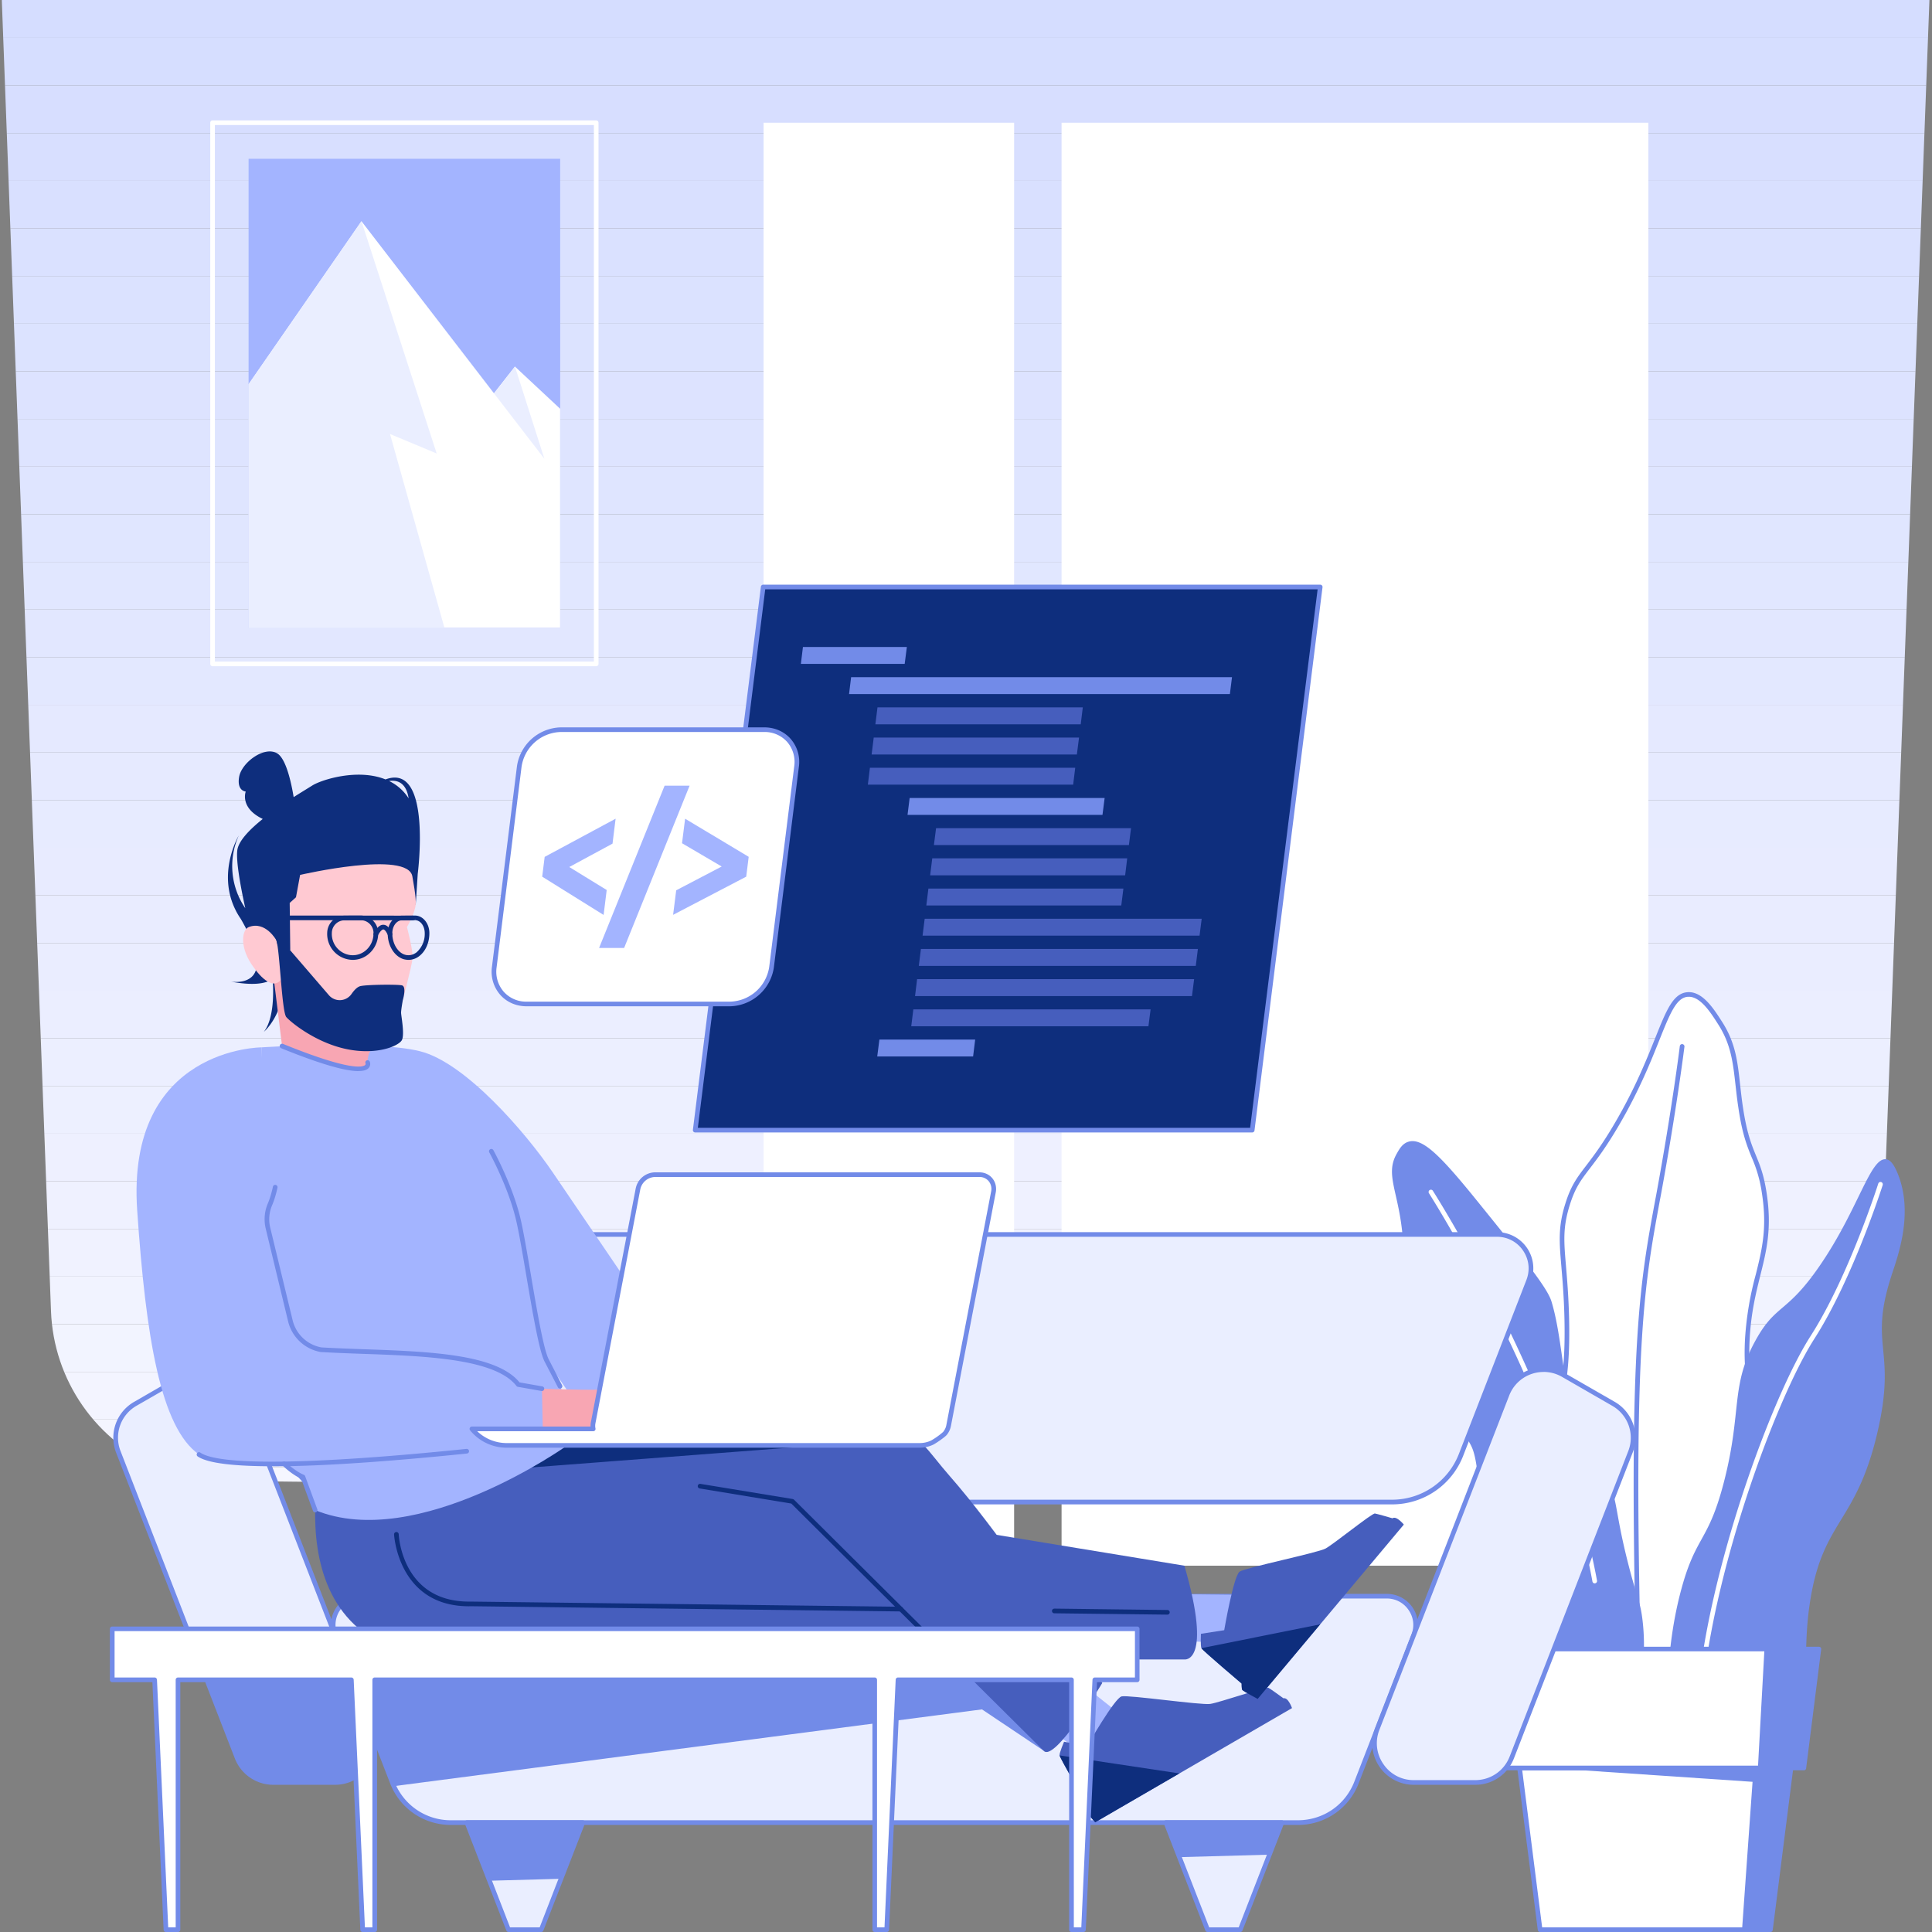 <svg xmlns="http://www.w3.org/2000/svg" width="500" height="500" version="1.0" viewBox="0 0 375 375"><rect x="0" y="0" width="375" height="375" fill="#808080" stroke="none"/><defs><clipPath id="a"><path d="M.31 0h374.25v7.38H.31Zm0 0"/></clipPath><clipPath id="b"><path d="m374.5 0-9.55 254.52a34.33 34.33 0 0 1-34.3 33.04c-308.8-.2-289.97 1.34-299.5-2.58A34.34 34.34 0 0 1 9.9 254.52L.35 0Zm0 0"/></clipPath><clipPath id="c"><path d="M.31 7.17h374.25v9.43H.31Zm0 0"/></clipPath><clipPath id="d"><path d="m374.5 0-9.55 254.52a34.33 34.33 0 0 1-34.3 33.04c-308.8-.2-289.97 1.34-299.5-2.58A34.34 34.34 0 0 1 9.9 254.52L.35 0Zm0 0"/></clipPath><clipPath id="e"><path d="M.31 16.4h374.25V26H.31Zm0 0"/></clipPath><clipPath id="f"><path d="m374.5 0-9.55 254.52a34.33 34.33 0 0 1-34.3 33.04c-308.8-.2-289.97 1.34-299.5-2.58A34.34 34.34 0 0 1 9.9 254.52L.35 0Zm0 0"/></clipPath><clipPath id="g"><path d="M.31 25.82h374.25v9.43H.31Zm0 0"/></clipPath><clipPath id="h"><path d="m374.5 0-9.55 254.52a34.33 34.33 0 0 1-34.3 33.04c-308.8-.2-289.97 1.34-299.5-2.58A34.34 34.34 0 0 1 9.9 254.52L.35 0Zm0 0"/></clipPath><clipPath id="i"><path d="M.31 35.04h374.25v9.43H.31Zm0 0"/></clipPath><clipPath id="j"><path d="m374.5 0-9.55 254.52a34.33 34.33 0 0 1-34.3 33.04c-308.8-.2-289.97 1.34-299.5-2.58A34.34 34.34 0 0 1 9.9 254.52L.35 0Zm0 0"/></clipPath><clipPath id="k"><path d="M.31 44.26h374.25v9.43H.31Zm0 0"/></clipPath><clipPath id="l"><path d="m374.5 0-9.55 254.52a34.33 34.33 0 0 1-34.3 33.04c-308.8-.2-289.97 1.34-299.5-2.58A34.34 34.34 0 0 1 9.9 254.52L.35 0Zm0 0"/></clipPath><clipPath id="m"><path d="M.31 53.48h374.25v9.43H.31Zm0 0"/></clipPath><clipPath id="n"><path d="m374.5 0-9.55 254.52a34.33 34.33 0 0 1-34.3 33.04c-308.8-.2-289.97 1.34-299.5-2.58A34.34 34.34 0 0 1 9.9 254.52L.35 0Zm0 0"/></clipPath><clipPath id="o"><path d="M.31 62.7h374.25v9.43H.31Zm0 0"/></clipPath><clipPath id="p"><path d="m374.5 0-9.55 254.52a34.33 34.33 0 0 1-34.3 33.04c-308.8-.2-289.97 1.34-299.5-2.58A34.34 34.34 0 0 1 9.9 254.52L.35 0Zm0 0"/></clipPath><clipPath id="q"><path d="M.31 72h374.25v9.35H.31Zm0 0"/></clipPath><clipPath id="r"><path d="m374.5 0-9.55 254.52a34.33 34.33 0 0 1-34.3 33.04c-308.8-.2-289.97 1.34-299.5-2.58A34.34 34.34 0 0 1 9.9 254.52L.35 0Zm0 0"/></clipPath><clipPath id="s"><path d="M.31 81.15h374.25v9.42H.31Zm0 0"/></clipPath><clipPath id="t"><path d="m374.5 0-9.55 254.52a34.33 34.33 0 0 1-34.3 33.04c-308.8-.2-289.97 1.34-299.5-2.58A34.34 34.34 0 0 1 9.9 254.52L.35 0Zm0 0"/></clipPath><clipPath id="u"><path d="M.31 90.37h374.25V100H.31Zm0 0"/></clipPath><clipPath id="v"><path d="m374.5 0-9.55 254.52a34.33 34.33 0 0 1-34.3 33.04c-308.8-.2-289.97 1.34-299.5-2.58A34.34 34.34 0 0 1 9.9 254.52L.35 0Zm0 0"/></clipPath><clipPath id="w"><path d="M.31 99.8h374.25v9.42H.31Zm0 0"/></clipPath><clipPath id="x"><path d="m374.5 0-9.55 254.52a34.33 34.33 0 0 1-34.3 33.04c-308.8-.2-289.97 1.34-299.5-2.58A34.34 34.34 0 0 1 9.9 254.52L.35 0Zm0 0"/></clipPath><clipPath id="y"><path d="M.31 109.02h374.25v9.42H.31Zm0 0"/></clipPath><clipPath id="z"><path d="m374.5 0-9.55 254.52a34.33 34.33 0 0 1-34.3 33.04c-308.8-.2-289.97 1.34-299.5-2.58A34.34 34.34 0 0 1 9.9 254.52L.35 0Zm0 0"/></clipPath><clipPath id="A"><path d="M.31 118.24h374.25v9.42H.31Zm0 0"/></clipPath><clipPath id="B"><path d="m374.5 0-9.55 254.52a34.33 34.33 0 0 1-34.3 33.04c-308.8-.2-289.97 1.34-299.5-2.58A34.34 34.34 0 0 1 9.9 254.52L.35 0Zm0 0"/></clipPath><clipPath id="C"><path d="M.31 127.46h374.25v9.43H.31Zm0 0"/></clipPath><clipPath id="D"><path d="m374.5 0-9.55 254.52a34.33 34.33 0 0 1-34.3 33.04c-308.8-.2-289.97 1.34-299.5-2.58A34.34 34.34 0 0 1 9.9 254.52L.35 0Zm0 0"/></clipPath><clipPath id="E"><path d="M.31 136.68h374.25v9.43H.31Zm0 0"/></clipPath><clipPath id="F"><path d="m374.5 0-9.55 254.52a34.33 34.33 0 0 1-34.3 33.04c-308.8-.2-289.97 1.34-299.5-2.58A34.34 34.34 0 0 1 9.9 254.52L.35 0Zm0 0"/></clipPath><clipPath id="G"><path d="M.31 146h374.25v9.33H.31Zm0 0"/></clipPath><clipPath id="H"><path d="m374.5 0-9.55 254.52a34.33 34.33 0 0 1-34.3 33.04c-308.8-.2-289.97 1.34-299.5-2.58A34.34 34.34 0 0 1 9.9 254.52L.35 0Zm0 0"/></clipPath><clipPath id="I"><path d="M.31 155.12h374.25v9.63H.31Zm0 0"/></clipPath><clipPath id="J"><path d="m374.5 0-9.55 254.52a34.33 34.33 0 0 1-34.3 33.04c-308.8-.2-289.97 1.34-299.5-2.58A34.34 34.34 0 0 1 9.9 254.52L.35 0Zm0 0"/></clipPath><clipPath id="K"><path d="M.31 164.55h374.25v9.43H.31Zm0 0"/></clipPath><clipPath id="L"><path d="m374.5 0-9.55 254.52a34.33 34.33 0 0 1-34.3 33.04c-308.8-.2-289.97 1.34-299.5-2.58A34.34 34.34 0 0 1 9.9 254.52L.35 0Zm0 0"/></clipPath><clipPath id="M"><path d="M.31 173.77h374.25v9.43H.31Zm0 0"/></clipPath><clipPath id="N"><path d="m374.5 0-9.55 254.52a34.33 34.33 0 0 1-34.3 33.04c-308.8-.2-289.97 1.34-299.5-2.58A34.34 34.34 0 0 1 9.9 254.52L.35 0Zm0 0"/></clipPath><clipPath id="O"><path d="M.31 183h374.25v9.42H.31Zm0 0"/></clipPath><clipPath id="P"><path d="m374.5 0-9.55 254.52a34.33 34.33 0 0 1-34.3 33.04c-308.8-.2-289.97 1.34-299.5-2.58A34.34 34.34 0 0 1 9.9 254.52L.35 0Zm0 0"/></clipPath><clipPath id="Q"><path d="M.31 192.21h374.25v9.43H.31Zm0 0"/></clipPath><clipPath id="R"><path d="m374.5 0-9.55 254.52a34.33 34.33 0 0 1-34.3 33.04c-308.8-.2-289.97 1.34-299.5-2.58A34.34 34.34 0 0 1 9.9 254.52L.35 0Zm0 0"/></clipPath><clipPath id="S"><path d="M.31 201.43h374.25v9.43H.31Zm0 0"/></clipPath><clipPath id="T"><path d="m374.5 0-9.55 254.52a34.33 34.33 0 0 1-34.3 33.04c-308.8-.2-289.97 1.34-299.5-2.58A34.34 34.34 0 0 1 9.9 254.52L.35 0Zm0 0"/></clipPath><clipPath id="U"><path d="M.31 210.66h374.25v9.42H.31Zm0 0"/></clipPath><clipPath id="V"><path d="m374.5 0-9.55 254.52a34.33 34.33 0 0 1-34.3 33.04c-308.8-.2-289.97 1.34-299.5-2.58A34.34 34.34 0 0 1 9.9 254.52L.35 0Zm0 0"/></clipPath><clipPath id="W"><path d="M.31 220h374.25v9.3H.31Zm0 0"/></clipPath><clipPath id="X"><path d="m374.5 0-9.55 254.52a34.33 34.33 0 0 1-34.3 33.04c-308.8-.2-289.97 1.34-299.5-2.58A34.34 34.34 0 0 1 9.9 254.52L.35 0Zm0 0"/></clipPath><clipPath id="Y"><path d="M.31 229.1h374.25v9.63H.31Zm0 0"/></clipPath><clipPath id="Z"><path d="m374.5 0-9.55 254.52a34.33 34.33 0 0 1-34.3 33.04c-308.8-.2-289.97 1.34-299.5-2.58A34.34 34.34 0 0 1 9.9 254.52L.35 0Zm0 0"/></clipPath><clipPath id="aa"><path d="M.31 238.52h374.25v9.43H.31Zm0 0"/></clipPath><clipPath id="ab"><path d="m374.5 0-9.55 254.52a34.33 34.33 0 0 1-34.3 33.04c-308.8-.2-289.97 1.34-299.5-2.58A34.34 34.34 0 0 1 9.9 254.52L.35 0Zm0 0"/></clipPath><clipPath id="ac"><path d="M.31 247.75h374.25v9.42H.31Zm0 0"/></clipPath><clipPath id="ad"><path d="m374.5 0-9.55 254.52a34.33 34.33 0 0 1-34.3 33.04c-308.8-.2-289.97 1.34-299.5-2.58A34.34 34.34 0 0 1 9.9 254.52L.35 0Zm0 0"/></clipPath><clipPath id="ae"><path d="M.31 257h374.25v9.4H.31Zm0 0"/></clipPath><clipPath id="af"><path d="m374.5 0-9.55 254.52a34.33 34.33 0 0 1-34.3 33.04c-308.8-.2-289.97 1.34-299.5-2.58A34.34 34.34 0 0 1 9.9 254.52L.35 0Zm0 0"/></clipPath><clipPath id="ag"><path d="M.31 266.19h374.25v9.42H.31Zm0 0"/></clipPath><clipPath id="ah"><path d="m374.5 0-9.55 254.52a34.33 34.33 0 0 1-34.3 33.04c-308.8-.2-289.97 1.34-299.5-2.58A34.34 34.34 0 0 1 9.9 254.52L.35 0Zm0 0"/></clipPath><clipPath id="ai"><path d="M.31 275.41h374.25v9.43H.31Zm0 0"/></clipPath><clipPath id="aj"><path d="m374.5 0-9.55 254.52a34.33 34.33 0 0 1-34.3 33.04c-308.8-.2-289.97 1.34-299.5-2.58A34.34 34.34 0 0 1 9.9 254.52L.35 0Zm0 0"/></clipPath><clipPath id="ak"><path d="M.31 284.63h374.25v3.07H.31Zm0 0"/></clipPath><clipPath id="al"><path d="m374.5 0-9.55 254.52a34.33 34.33 0 0 1-34.3 33.04c-308.8-.2-289.97 1.34-299.5-2.58A34.34 34.34 0 0 1 9.9 254.52L.35 0Zm0 0"/></clipPath></defs><g clip-path="url(#a)"><g clip-path="url(#b)"><path fill="#d5ddff" d="M374.5 7.34H.36V0H374.5v7.34"/></g></g><g clip-path="url(#c)"><g clip-path="url(#d)"><path fill="#d6deff" d="M374.5 16.59H.36V7.34H374.5v9.25"/></g></g><g clip-path="url(#e)"><g clip-path="url(#f)"><path fill="#d7deff" d="M374.5 25.84H.36v-9.25H374.5v9.25"/></g></g><g clip-path="url(#g)"><g clip-path="url(#h)"><path fill="#d8dfff" d="M374.5 35.09H.36v-9.25H374.5v9.25"/></g></g><g clip-path="url(#i)"><g clip-path="url(#j)"><path fill="#d9e0ff" d="M374.5 44.33H.36V35.1H374.5v9.24"/></g></g><g clip-path="url(#k)"><g clip-path="url(#l)"><path fill="#dae1ff" d="M374.5 53.58H.36v-9.25H374.5v9.25"/></g></g><g clip-path="url(#m)"><g clip-path="url(#n)"><path fill="#dbe2ff" d="M374.5 62.83H.36v-9.25H374.5v9.25"/></g></g><g clip-path="url(#o)"><g clip-path="url(#p)"><path fill="#dce3ff" d="M374.5 72.07H.36v-9.24H374.5v9.24"/></g></g><g clip-path="url(#q)"><g clip-path="url(#r)"><path fill="#dde3ff" d="M374.5 81.32H.36v-9.25H374.5v9.25"/></g></g><g clip-path="url(#s)"><g clip-path="url(#t)"><path fill="#dee4ff" d="M374.5 90.57H.36v-9.25H374.5v9.25"/></g></g><g clip-path="url(#u)"><g clip-path="url(#v)"><path fill="#dfe5ff" d="M374.5 99.82H.36v-9.25H374.5v9.25"/></g></g><g clip-path="url(#w)"><g clip-path="url(#x)"><path fill="#e0e6ff" d="M374.5 109.07H.36v-9.25H374.5v9.25"/></g></g><g clip-path="url(#y)"><g clip-path="url(#z)"><path fill="#e1e7ff" d="M374.5 118.31H.36v-9.24H374.5v9.24"/></g></g><g clip-path="url(#A)"><g clip-path="url(#B)"><path fill="#e2e7ff" d="M374.5 127.56H.36v-9.25H374.5v9.25"/></g></g><g clip-path="url(#C)"><g clip-path="url(#D)"><path fill="#e3e8ff" d="M374.5 136.8H.36v-9.24H374.5v9.25"/></g></g><g clip-path="url(#E)"><g clip-path="url(#F)"><path fill="#e5e9ff" d="M374.5 146.06H.36v-9.25H374.5v9.25"/></g></g><g clip-path="url(#G)"><g clip-path="url(#H)"><path fill="#e6eaff" d="M374.5 155.3H.36v-9.24H374.5v9.24"/></g></g><g clip-path="url(#I)"><g clip-path="url(#J)"><path fill="#e7ebff" d="M374.5 164.55H.36v-9.25H374.5v9.25"/></g></g><g clip-path="url(#K)"><g clip-path="url(#L)"><path fill="#e8ebff" d="M374.5 173.8H.36v-9.25H374.5v9.25"/></g></g><g clip-path="url(#M)"><g clip-path="url(#N)"><path fill="#e9ecff" d="M374.5 183.05H.36v-9.25H374.5v9.25"/></g></g><g clip-path="url(#O)"><g clip-path="url(#P)"><path fill="#eaedff" d="M374.5 192.3H.36v-9.25H374.5v9.24"/></g></g><g clip-path="url(#Q)"><g clip-path="url(#R)"><path fill="#ebeeff" d="M374.5 201.54H.36v-9.25H374.5v9.25"/></g></g><g clip-path="url(#S)"><g clip-path="url(#T)"><path fill="#ecefff" d="M374.5 210.79H.36v-9.25H374.5v9.25"/></g></g><g clip-path="url(#U)"><g clip-path="url(#V)"><path fill="#edf0ff" d="M374.5 220.04H.36v-9.25H374.5v9.25"/></g></g><g clip-path="url(#W)"><g clip-path="url(#X)"><path fill="#eef0ff" d="M374.5 229.29H.36v-9.25H374.5v9.25"/></g></g><g clip-path="url(#Y)"><g clip-path="url(#Z)"><path fill="#eff1ff" d="M374.5 238.54H.36v-9.25H374.5v9.25"/></g></g><g clip-path="url(#aa)"><g clip-path="url(#ab)"><path fill="#f0f2ff" d="M374.5 247.78H.36v-9.24H374.5v9.24"/></g></g><g clip-path="url(#ac)"><g clip-path="url(#ad)"><path fill="#f1f3ff" d="M374.5 257.03H.36v-9.25H374.5v9.25"/></g></g><g clip-path="url(#ae)"><g clip-path="url(#af)"><path fill="#f2f4ff" d="M374.5 266.28H.36v-9.25H374.5v9.25"/></g></g><g clip-path="url(#ag)"><g clip-path="url(#ah)"><path fill="#f3f4ff" d="M374.5 275.52H.36v-9.24H374.5v9.24"/></g></g><g clip-path="url(#ai)"><g clip-path="url(#aj)"><path fill="#f4f5ff" d="M374.5 284.77H.36v-9.25H374.5v9.25"/></g></g><g clip-path="url(#ak)"><g clip-path="url(#al)"><path fill="#f5f6ff" d="M.35 284.77H374.5v4.13H.35v-4.13"/></g></g><path fill="#fff" d="M319.94 303.9H206.05V23.82h113.9V303.9M196.84 303.9h-48.63V23.82h48.63V303.9M41.71 128.41h73.56V24.27H41.71Zm74.01.9H41.26a.45.45 0 0 1-.45-.45V23.82c0-.25.2-.45.45-.45h74.46c.25 0 .45.2.45.45v105.04c0 .25-.2.45-.45.45"/><path fill="#a3b4ff" d="M48.25 121.87h60.48V30.82H48.25v91.05"/><path fill="#fff" d="m108.73 79.35-8.78-8.2-4.07 5.19-25.72-33.4-21.9 31.63v47.3h60.47V79.35"/><path fill="#eaeeff" d="m70.16 42.93 14.6 45.09-9.06-3.78 10.57 37.63H48.25v-47.3l21.91-31.64M99.95 71.14l-4.07 5.2 9.78 12.7Zm0 0"/><path fill="#fff" d="M339.04 334.48c7.64-22 7.01-37.78 4.92-48.27-2.07-10.3-5.42-14.82-4.8-26.34.67-12.4 5.07-16.6 3.3-28.25-1.16-7.53-3.2-7.07-4.62-16.8-.96-6.55-.68-11.1-3.91-16.17-1.62-2.53-3.73-5.86-6.4-5.61-4.47.4-4.97 10.27-13.7 25.19-5.59 9.52-7.66 9.38-9.58 15.57-2.11 6.78-.46 9.61-.16 21.75.39 15.07-2.06 14.38-1.15 24.83 1 11.55 3.8 10.17 6.33 25.97 1.9 11.86-9.9 15.03-6.8 23.13a264.88 264.88 0 0 0 5.87 13.32l10.55-.32 20.15-8"/><path fill="#728be8" d="M339.04 334.48Zm-11.24-141h-.24c-2.2.2-3.43 3.29-5.47 8.38-1.67 4.2-3.97 9.93-7.88 16.6-2.45 4.19-4.21 6.49-5.62 8.33-1.78 2.33-2.85 3.74-3.91 7.14-1.36 4.37-1.13 7.02-.72 11.84.21 2.5.48 5.6.59 9.77.2 7.7-.34 11.24-.8 14.37a37.1 37.1 0 0 0-.36 10.43c.5 5.7 1.4 8.14 2.56 11.24 1.17 3.15 2.5 6.72 3.77 14.7 1.02 6.34-1.76 10.24-4.2 13.68-2.16 3.06-4.04 5.69-2.63 9.36a257.81 257.81 0 0 0 5.73 13.02l10.18-.31 19.88-7.89c6.05-17.53 7.68-33.62 4.84-47.84-.69-3.4-1.5-6.12-2.29-8.77-1.57-5.32-2.94-9.91-2.52-17.68a61.54 61.54 0 0 1 2.09-12.48c1.2-4.82 2.23-8.99 1.2-15.68a26.43 26.43 0 0 0-2-7.05c-.9-2.21-1.84-4.5-2.6-9.75-.23-1.5-.38-2.89-.53-4.22-.5-4.44-.89-7.95-3.33-11.78-1.46-2.3-3.44-5.42-5.74-5.42Zm-19.46 149.78a.46.46 0 0 1-.41-.26c-.04-.09-4.11-8.72-5.89-13.36-1.57-4.12.53-7.07 2.75-10.2 2.34-3.3 5-7.04 4.04-13.03-1.26-7.88-2.58-11.4-3.73-14.52-1.13-3.03-2.1-5.66-2.6-11.47a38.3 38.3 0 0 1 .35-10.64c.47-3.1.99-6.6.8-14.21-.11-4.16-.38-7.25-.59-9.73-.4-4.76-.66-7.64.76-12.18 1.1-3.55 2.28-5.09 4.06-7.42 1.39-1.83 3.13-4.1 5.55-8.24 3.88-6.61 6.16-12.31 7.83-16.47 2.17-5.42 3.47-8.69 6.22-8.94 2.95-.28 5.19 3.25 6.82 5.81 2.56 4.01 2.96 7.61 3.46 12.17.15 1.32.3 2.7.52 4.18.76 5.16 1.68 7.39 2.56 9.55.78 1.9 1.52 3.7 2.06 7.25 1.05 6.88 0 11.13-1.23 16.04-.87 3.52-1.78 7.17-2.06 12.3-.41 7.62.93 12.15 2.5 17.38.78 2.66 1.6 5.42 2.29 8.86 2.89 14.42 1.23 30.74-4.94 48.5a.46.46 0 0 1-.26.27l-20.15 8a.4.4 0 0 1-.15.03l-10.55.33h-.01"/><path fill="#728be8" d="M317.92 318.1a.45.45 0 0 1-.45-.44c-1.28-57.2.86-68.8 3.83-84.85l.2-1.05c3.04-16.53 4.54-28.58 4.55-28.7a.45.45 0 0 1 .5-.4c.25.04.43.27.4.51-.02.12-1.52 12.2-4.57 28.76l-.2 1.05c-2.95 16-5.08 27.55-3.8 84.66 0 .25-.2.45-.45.46h-.01M344.63 352.1c1.3-3.87 3.1-9.8 4.44-17.18 2.12-11.62.98-15.2 2.16-23.36 2.38-16.6 9.02-15.55 13.2-33.63 3.78-16.3-1.8-16.43 2.7-30.33 1.25-3.83 4.35-12.1 1.21-19.82-.86-2.1-1.57-2.66-2.21-2.76-3.1-.48-5.31 9.5-12.8 20.48-6.56 9.62-8.63 7.48-12.6 14.71-4.87 8.84-2.6 13.54-6.01 27.03-3.1 12.24-5.51 10.57-8.4 21.32-5.73 21.24-.48 43.33-.47 43.54h18.77"/><path fill="#fff" d="M329.8 331.23h-.03a.46.46 0 0 1-.42-.49c1.8-25.02 14.47-59.53 22.06-71.38 7.4-11.52 13.1-29.44 13.16-29.62a.45.45 0 0 1 .57-.3c.24.08.36.34.29.58-.06.18-5.8 18.2-13.26 29.83-7.54 11.77-20.13 46.07-21.92 70.96a.45.45 0 0 1-.45.42"/><path fill="#728be8" d="M295.1 328.2c1.58-6.4-5-13.58-6.27-19.23-2.25-9.94-1.14-18.72-2.4-25.43-1.02-5.4-2.18-2.56-9.3-18.31 0 0-3.9-8.58-4.54-16.17-.18-2.11-.19-3.36-.19-3.36-.03-1.8.1-2.7-.1-5.14-.68-9.1-3.57-12.46-1.2-16.62.53-.95 1.11-1.96 2.24-2.32 2.79-.9 6.4 2.84 13.66 11.83 8.88 10.99 13.32 16.48 14.14 19.16 1.93 6.35 2.2 15.04 3.98 21.2.24.83 1.07 3.74 2.69 6.73 1.58 2.93 2.65 4.35 3.66 5.94 2.66 4.2 1.7 5.78 4.54 16.95 1.74 6.86 2.36 7.27 2.81 11.1a40.7 40.7 0 0 1-.28 11.41l-23.45 2.26"/><path fill="#fff" d="M309.53 307.33a.44.44 0 0 1-.44-.37c-6.57-35.83-31.46-74.92-31.7-75.31a.45.45 0 1 1 .75-.49c.25.4 25.24 39.63 31.84 75.64a.45.45 0 0 1-.37.52l-.08.01M298.93 374.55h44.71l3.99-31.39h-52.68l3.98 31.4"/><path fill="#728be8" d="M299.33 374.1h43.91l3.87-30.49h-51.65Zm44.31.9h-44.71a.45.45 0 0 1-.45-.4l-3.98-31.38a.45.45 0 0 1 .45-.5h52.68c.12 0 .25.05.33.14.09.1.13.23.11.36l-3.98 31.39a.45.45 0 0 1-.45.39"/><path fill="#fff" d="M292.45 343.16h57.67l2.92-23.09h-63.51l2.92 23.09"/><path fill="#728be8" d="M292.85 342.71h56.88l2.8-22.19h-62.5Zm57.27.9h-57.67a.45.45 0 0 1-.45-.4l-2.92-23.08a.45.45 0 0 1 .45-.5h63.51c.14 0 .26.05.34.14.09.1.13.23.11.36l-2.92 23.09a.45.45 0 0 1-.45.4"/><path fill="#728be8" d="m353.04 320.07-2.92 23.09h-2.5l-3.98 31.4-5.51-.01 2.04-28.7-39.7-2.69h40.74l1.27-23.09h10.56"/><path fill="#eaeeff" d="M269.18 309.82H70.25a5.58 5.58 0 0 0-5.2 7.6l11.1 28.55a12.2 12.2 0 0 0 11.37 7.8h164.4c5.03 0 9.56-3.1 11.38-7.8l11.08-28.54a5.58 5.58 0 0 0-5.2-7.6"/><path fill="#728be8" d="M70.25 310.27c-1.71 0-3.25.82-4.23 2.24a5.06 5.06 0 0 0-.54 4.75l11.08 28.55a11.69 11.69 0 0 0 10.96 7.5h164.4c4.89 0 9.19-2.94 10.96-7.5l11.08-28.55c.63-1.6.43-3.33-.55-4.75a5.06 5.06 0 0 0-4.23-2.24Zm181.67 43.95H87.52c-5.26 0-9.9-3.17-11.8-8.08l-11.09-28.55a6.05 6.05 0 0 1 5.62-8.22h198.93a6.02 6.02 0 0 1 5.62 8.22l-11.08 28.55a12.59 12.59 0 0 1-11.8 8.08"/><path fill="#eaeeff" d="m36.02 266.86-9.75 5.61a7.61 7.61 0 0 0-3.3 9.36L46 341.1a7.61 7.61 0 0 0 7.1 4.86h11.93a7.62 7.62 0 0 0 7.1-10.37l-25.2-64.9a7.61 7.61 0 0 0-10.9-3.84"/><path fill="#728be8" d="M36.02 266.86Zm3.8-.57c-1.24 0-2.48.32-3.57.96l-9.75 5.61a7.13 7.13 0 0 0-3.1 8.8l23.01 59.29a7.12 7.12 0 0 0 6.68 4.57h11.93c2.4 0 4.55-1.13 5.9-3.12a7.07 7.07 0 0 0 .77-6.63l-25.2-64.9a7.15 7.15 0 0 0-6.67-4.58Zm25.2 80.14H53.09a8.01 8.01 0 0 1-7.52-5.15l-23.02-59.29a8.02 8.02 0 0 1 3.5-9.9l9.74-5.62a8.06 8.06 0 0 1 11.55 4.07l25.2 64.9a8.06 8.06 0 0 1-7.52 10.99"/><path fill="#eaeeff" d="m303.41 266.86 9.75 5.61a7.62 7.62 0 0 1 3.3 9.36l-23.02 59.28a7.61 7.61 0 0 1-7.1 4.86h-11.92a7.61 7.61 0 0 1-7.1-10.37l25.2-64.9a7.62 7.62 0 0 1 10.89-3.84"/><path fill="#728be8" d="M299.61 266.3a7.13 7.13 0 0 0-6.67 4.56l-25.2 64.9a7.06 7.06 0 0 0 .77 6.64 7.05 7.05 0 0 0 5.9 3.12h11.93c2.98 0 5.6-1.8 6.68-4.57l23.02-59.28a7.13 7.13 0 0 0-3.1-8.8l-9.75-5.62a7.13 7.13 0 0 0-3.58-.96Zm-13.27 80.13h-11.92a8.06 8.06 0 0 1-7.52-11l25.2-64.9a8.06 8.06 0 0 1 11.54-4.06l9.75 5.61a8.02 8.02 0 0 1 3.49 9.91l-23.02 59.29a8.02 8.02 0 0 1-7.52 5.15"/><path fill="#eaeeff" d="M290.55 239.6H48.9a6.6 6.6 0 0 0-6.15 9l13.1 33.73a14.43 14.43 0 0 0 13.45 9.21h200.85c5.96 0 11.3-3.65 13.46-9.2l13.1-33.75a6.6 6.6 0 0 0-6.15-8.98"/><path fill="#728be8" d="M48.89 240.06c-2.06 0-3.91.98-5.07 2.67a6.06 6.06 0 0 0-.66 5.7l13.1 33.74a13.9 13.9 0 0 0 13.03 8.92h200.85a13.9 13.9 0 0 0 13.04-8.92l13.1-33.74c.74-1.92.5-4-.66-5.7a6.06 6.06 0 0 0-5.07-2.67ZM270.14 292H69.3a14.78 14.78 0 0 1-13.87-9.5l-13.1-33.74a7.05 7.05 0 0 1 6.57-9.6h241.66a7.03 7.03 0 0 1 6.57 9.6l-13.1 33.74a14.79 14.79 0 0 1-13.88 9.5"/><path fill="#eaeeff" d="m90.63 353.77 8.07 20.78h6.35l8.07-20.78h-22.5"/><path fill="#728be8" d="M99 374.1h5.75l7.71-19.88H91.3Zm6.05.9H98.7a.45.45 0 0 1-.42-.29l-8.07-20.78a.45.45 0 0 1 .42-.62h22.5a.45.45 0 0 1 .41.62l-8.07 20.78a.45.45 0 0 1-.42.29"/><path fill="#eaeeff" d="m226.31 353.77 8.07 20.78h6.36l8.07-20.78h-22.5"/><path fill="#728be8" d="M234.7 374.1h5.73l7.72-19.88h-21.18Zm6.04.9h-6.36a.45.45 0 0 1-.42-.29l-8.07-20.78a.45.45 0 0 1 .42-.62h22.5a.45.45 0 0 1 .42.62l-8.07 20.78a.46.46 0 0 1-.42.29M76.14 345.97l.3.72 114.16-14.9 11.96 8.01 5.42-5.46v-8.29H68.4l7.73 19.92"/><path fill="#728be8" d="M45.99 341.11a7.61 7.61 0 0 0 7.1 4.86h11.93a7.62 7.62 0 0 0 7.1-10.37l-3.71-9.55H40.14L46 341.11M246.4 360l2.41-6.23h-22.5l2.6 6.7 17.48-.48M108.9 364.67l4.22-10.9h-22.5l4.39 11.28 13.88-.38"/><path fill="#a3b4ff" d="m206.9 324.38 12.31 9.8-7.34 7.47-12.15-8.97 7.17-8.3"/><path fill="#465ebd" d="M206.53 338.07s-.92 2.17-.87 2.64c.05.47 5.02 9.13 5.02 9.13s-.36.92-.32 1.18c.04.25 2.22 2.68 2.22 2.68l38.2-22.16s-.75-2.15-1.66-1.9c0 0-2.4-1.76-2.9-2.03-.49-.27-9.53 2.86-11.32 3.12-1.78.27-15.83-1.78-17.2-1.46-1.36.32-6.69 9.67-6.69 9.67l-4.48-.87"/><path fill="#0e2e7d" d="M210.68 349.84s-.36.92-.32 1.18c.04.25 2.22 2.68 2.22 2.68l16.34-9.48-23.26-3.5c.05.46 5.02 9.12 5.02 9.12"/><path fill="#a3b4ff" d="m225.85 309.39 15.66.18-.5 9.46-14.22-.64-.94-9"/><path fill="#465ebd" d="M233.1 317.12s-.12 2.36.1 2.79c.2.42 7.8 6.87 7.8 6.87s-.01.99.11 1.21c.12.23 3 1.77 3 1.77l28.37-33.84s-1.43-1.77-2.2-1.22c0 0-2.86-.84-3.41-.93-.56-.09-8 5.94-9.58 6.8-1.6.85-15.5 3.7-16.67 4.48-1.18.76-3 11.37-3 11.37l-4.52.7"/><path fill="#0e2e7d" d="M241 326.78s-.01.99.11 1.21c.12.23 3 1.77 3 1.77l12.14-14.48-23.06 4.63c.2.42 7.82 6.87 7.82 6.87"/><path fill="#465ebd" d="m99.95 278.15 74.43-.07c3.23 12.25 4.36 19.63-4.31 24.32 0 0-66.08.42-70.12-24.25"/><path fill="#465ebd" d="M63.23 278.85S50.26 322.1 89.38 322.1h140.51s5.53.86 0-18.2L121.3 286.07l-21.35-7.92-36.72.7"/><path fill="#465ebd" d="M213.95 326.66c-9.6-13.5-20.91-30.26-29.6-40.15-4.16-4.72-6-8.43-9.97-8.43l-20.58 13.33 48.76 48.4c2.08 2.44 11.39-13.15 11.39-13.15"/><path fill="#0e2e7d" d="M63.23 278.85s-1.14 3.81-1.72 9.17l116.16-8.9-.05-.03c-.97-.65-2-1-3.24-1l-74.43.06-36.72.7M178.76 316.67a.44.44 0 0 1-.32-.13l-24.85-24.7-17.78-2.93a.45.45 0 0 1-.37-.52.44.44 0 0 1 .52-.37l17.91 2.94c.1.02.18.06.25.13l24.95 24.8a.46.46 0 0 1-.31.78M226.59 313.4l-21.95-.26a.46.46 0 0 1-.45-.46c0-.25.2-.43.46-.45l21.94.27a.45.45 0 0 1 0 .9"/><path fill="#0e2e7d" d="m174.84 312.78-83.3-1.01c-14.22.35-15.05-13.79-15.05-13.93a.45.45 0 0 1 .9-.05c.02.55.79 13.08 13.65 13.08h.5l83.3 1c.25 0 .45.21.45.46s-.2.45-.45.45"/><path fill="#a3b4ff" d="M50.8 203.29s21.88-1.44 30.7.75c8.81 2.17 20.55 15.81 25.8 23.54 5.27 7.72 18.59 27.37 18.59 27.37l46.94 9.07s6.96 9.32 1.55 14.06h-51.4s-7.39-.18-10.2-4.28l-6.67-9.75s4.95 9.4 5.39 11.11c.44 1.71-1.39 5.39-1.39 5.39s-29.08 20.74-48.94 12.56l-2.36-6.43s-4.57-1.71-8.01-8.6c-3.44-6.89 0-74.8 0-74.8"/><path fill="#0e2e7d" d="M75.52 151.59c1.7-.25 3.33.39 3.8 3.38a9.28 9.28 0 0 0-3.8-3.38Zm-.68-.3c-5.4-2.19-12.44.05-14.23 1.18-.76.48-2.07 1.27-3.61 2.25-.46-2.79-1.46-7.43-3.18-8.48-2.5-1.52-6.9 1.76-7.4 4.53-.49 2.78 1.28 2.87 1.28 2.87s-1.24 3.14 3.3 5.32c-2.62 2.1-4.77 4.34-4.95 6.16-.23 2.22.66 7.05 1.56 11.16a14.46 14.46 0 0 1-1.27-14.1s-4.33 7.27-.54 14.61v.01c.27.52.58 1.04.94 1.56 8.07 13.98-1.99 12.16-1.99 12.16 4.24.8 6.78.47 8.17-.5.2 2.68.26 7.7-1.7 10.25 0 0 4.03-3.33 3.88-10.54-.06-2.68-.4-3.57-.8-3.64-.09-.67-.26-1.37-.5-2.08l2.54.45 24.35-8.9s.2-2.81.39-5.93c0 0 2.83-21.7-6.24-18.35"/><path fill="#f8a6b3" d="m58.87 186.18-6.13 1 .4 2.8 1.61 13.06c18.41 7.48 16.6 3.2 16.6 3.2-.02-1.94.83-2.92 2.24-4.14l-14.72-15.92"/><path fill="#ffc9d2" d="m80.44 172.5-.39-2.33c-.73-5.23-21.8-.35-21.8-.35l-.8 4.34-1.22 1.1.11 9.2-2.93-1.14.36.63s1.4 8.97 1.69 11.81c.3 2.85 10.68 6.97 12.35 7.16 1.67.2 6.42.24 7.8-.49 2.75-1.46 1.46-3.8 1.9-5.69.35-1.45 2.48-9.34 2.58-10.8.1-1.48-1.1-6-1.1-6s1.51-2.52 1.7-4.38c.06-.62-.06-1.79-.25-3.06"/><path fill="#ffc9d2" d="M53.63 182.49s-2.1-3.8-5.34-2.55c-1.34.52-1.73 3.71.4 7.02 2.14 3.31 4.55 5.16 5.99 3.02 0 0-.53-5.98-1.05-7.5"/><path fill="#0e2e7d" d="M78.18 194.14s.82-2.7-.2-2.89c-1.02-.2-6.74-.14-8.01.15-.66.15-1.28.87-1.74 1.53a2.78 2.78 0 0 1-4.38.25l-7.51-8.72s-3.38-3.75-2.71-1.97c.67 1.78 1.06 13.88 1.94 14.92.88 1.02 5.7 4.96 11.65 6.21 5.96 1.25 10.19-.62 10.78-1.73.58-1.1-.15-4.74-.15-5.33 0-.59.33-2.42.33-2.42M70.03 178.16v.45l-3.18.02a2.48 2.48 0 0 0-2.44 2.46 4.13 4.13 0 0 0 3.23 4.23 3.88 3.88 0 0 0 3.3-.8c1-.82 1.56-2.05 1.56-3.38v-.07a2.49 2.49 0 0 0-2.45-2.46h-.01Zm-1.56 8.15a5.02 5.02 0 0 1-4.96-5.24 3.39 3.39 0 0 1 3.33-3.34l3.19-.02h.02a3.4 3.4 0 0 1 3.36 3.35v.08c0 1.6-.7 3.09-1.9 4.07a4.75 4.75 0 0 1-3.04 1.1M80.55 178.16v.45l-2.54.02c-1.01.01-1.85 1.11-1.86 2.46 0 .28.01.56.05.84.23 1.69 1.25 3.09 2.48 3.4.96.24 1.71-.13 2.17-.48a4.73 4.73 0 0 0 1.59-3.7v-.08c-.02-1.36-.85-2.46-1.87-2.46h-.01Zm-1.26 8.15c-.27 0-.55-.04-.83-.1-1.6-.41-2.87-2.09-3.15-4.16a6.92 6.92 0 0 1-.06-.98c.02-1.83 1.25-3.33 2.75-3.34l2.55-.02h.02c1.5 0 2.75 1.5 2.77 3.35v.08c0 1.82-.72 3.47-1.94 4.42-.63.5-1.36.75-2.11.75"/><path fill="#0e2e7d" d="M75.7 181.79a.46.46 0 0 1-.41-.27c-.45-1.02-.79-1.11-.88-1.12-.09 0-.47.07-1.06 1.15a.45.45 0 1 1-.8-.44c.62-1.1 1.24-1.65 1.9-1.61.64.03 1.18.57 1.66 1.65a.46.46 0 0 1-.41.64M80.1 178.63l-14.33-.02H53.51a.45.45 0 0 1-.45-.45c0-.25.2-.45.45-.45h12.26l14.34.02c.25 0 .45.2.45.45s-.2.45-.45.45"/><path fill="#f8a6b3" d="M101.78 269.43s11.86.46 14.69.28c0 0 4.85 3.02 14.37 4.75 3.03.55.21 2.81-1.91 2.81h-13.54l-.75 2.74h-9.23s-3.8-3.7-3.63-10.58"/><path fill="#a3b4ff" d="M50.8 203.29s-26.36 0-24.17 31.67c1.69 24.6 4.53 42.15 12 47.36 7.46 5.2 66.78-2.31 66.78-2.31l-.22-10.47-47.68-8.4-6.94-28.73.23-29.12"/><path fill="#fff" d="M190.11 228h-62.97c-1.57 0-3 1.2-3.3 2.77l-8.7 45.37c-.09.42-.08.83 0 1.2H91.6a8.73 8.73 0 0 0 6.76 3.2h80.14c.83 0 1.64-.17 2.39-.51.5-.23 2.22-1.43 2.53-1.8.35-.43.6-.95.7-1.5l8.71-45.39a2.74 2.74 0 0 0-2.72-3.34"/><path fill="#728be8" d="M92.63 277.8a8.25 8.25 0 0 0 5.73 2.3h80.14c.76 0 1.5-.16 2.2-.48a13.6 13.6 0 0 0 2.37-1.69c.3-.38.52-.82.61-1.3l8.7-45.37a2.4 2.4 0 0 0-.47-1.99 2.3 2.3 0 0 0-1.8-.82h-62.97a3.01 3.01 0 0 0-2.86 2.4l-8.7 45.38c-.07.34-.07.69 0 1.02.03.13 0 .27-.08.38a.45.45 0 0 1-.36.17Zm85.87 3.2H98.36a9.16 9.16 0 0 1-7.11-3.37.46.46 0 0 1-.06-.48.45.45 0 0 1 .41-.26h23.03c-.01-.27 0-.55.06-.83l8.7-45.38a3.89 3.89 0 0 1 3.75-3.13h62.97c.99 0 1.9.42 2.5 1.15.61.74.85 1.73.67 2.73l-8.71 45.38c-.12.61-.4 1.2-.8 1.7-.38.46-2.17 1.69-2.7 1.93-.8.37-1.68.56-2.57.56"/><path fill="#728be8" d="m105.19 270-.08-.01-4.6-.81a.44.44 0 0 1-.27-.17c-4.15-5.33-17.8-5.81-29.85-6.23-2.84-.1-5.52-.2-8.08-.35h-.05a7.94 7.94 0 0 1-6.34-5.96l-4.33-17.94a7.8 7.8 0 0 1 .38-4.9c.65-1.51 1-3.27 1-3.28a.45.45 0 1 1 .89.17c-.02.07-.37 1.87-1.06 3.46a6.92 6.92 0 0 0-.34 4.34l4.34 17.94a7.03 7.03 0 0 0 5.59 5.27c2.54.15 5.21.24 8.04.35 12.73.44 25.9.9 30.41 6.44l4.43.78c.24.04.4.28.36.52a.45.45 0 0 1-.44.38M52.9 284.6c-7.13 0-12.54-.53-14.53-1.91a.45.45 0 0 1-.11-.63c.14-.2.42-.26.62-.11 3.7 2.57 22.05 2.32 51.66-.72.25-.02.46.15.5.4a.46.46 0 0 1-.41.5c-12.63 1.3-27.1 2.48-37.72 2.48M108.69 269.52a.45.45 0 0 1-.4-.25l-2.59-5c-1.06-2.06-2.33-9.54-3.56-16.77-.7-4.14-1.37-8.06-1.93-10.5-1.48-6.5-5.2-13.25-5.24-13.32a.45.45 0 0 1 .17-.61c.22-.12.5-.04.62.17.04.07 3.82 6.94 5.33 13.56.56 2.47 1.23 6.4 1.94 10.55 1.16 6.83 2.47 14.57 3.48 16.5l2.58 5a.45.45 0 0 1-.4.67M69.55 207.9c-2.69 0-7.7-1.49-14.97-4.44a.45.45 0 0 1-.25-.59c.1-.23.36-.34.6-.25 13.23 5.38 15.55 4.49 15.95 4.09.12-.13.07-.3.07-.3-.1-.22 0-.49.23-.59.23-.1.5.02.6.25.1.26.18.82-.26 1.27-.37.37-1.02.55-1.97.55"/><path fill="#728be8" d="M61.17 293.55a.45.45 0 0 1-.42-.29l-2.3-6.24c-.5-.23-1.91-.95-3.6-2.56a.45.45 0 0 1-.02-.64.45.45 0 0 1 .64-.01c1.93 1.84 3.48 2.44 3.5 2.45.12.05.22.14.26.27l2.36 6.42a.45.45 0 0 1-.42.6"/><path fill="#fff" d="M220.74 316.16H21.79v9.9h8.23l2.2 48.5h2.33v-48.5H68.2l2.2 48.5h2.33v-48.5h97.05v48.5h2.33l2.2-48.5h33.66v48.5h2.33l2.2-48.5h8.23v-9.9"/><path fill="#728be8" d="M208.43 374.1h1.45l2.17-48.06c.02-.25.21-.44.45-.44h7.79v-9H22.24v9h7.78c.24 0 .44.2.45.44l2.18 48.06h1.45v-48.05c0-.25.2-.45.45-.45H68.2c.24 0 .44.2.45.44l2.18 48.06h1.45v-48.05c0-.25.2-.45.45-.45h97.05c.25 0 .45.2.45.45v48.05h1.45l2.17-48.06a.45.45 0 0 1 .45-.44h33.67c.25 0 .45.2.45.45Zm1.88.9h-2.33a.45.45 0 0 1-.46-.45v-48.04h-32.77l-2.18 48.06a.45.45 0 0 1-.45.43h-2.33a.45.45 0 0 1-.45-.45v-48.04H73.19v48.04c0 .25-.2.45-.45.45H70.4a.45.45 0 0 1-.46-.43l-2.17-48.06H35v48.04c0 .25-.2.45-.45.45H32.2a.45.45 0 0 1-.44-.43l-2.18-48.06h-7.8a.45.45 0 0 1-.45-.46v-9.89c0-.25.2-.45.45-.45h198.95c.25 0 .45.2.45.45v9.9c0 .24-.2.45-.45.45h-7.8l-2.18 48.06a.46.46 0 0 1-.45.43"/><path fill="#0e2e7d" d="M134.94 219.36h108.11l13.2-105.43h-108.1l-13.21 105.43"/><path fill="#728be8" d="M135.45 218.91h107.2l13.1-104.52H148.53Zm107.6.9H134.94a.45.45 0 0 1-.45-.5l13.2-105.44c.03-.22.22-.39.45-.39h108.11a.45.45 0 0 1 .45.5l-13.2 105.43a.45.45 0 0 1-.45.4"/><path fill="#728be8" d="M214 158.17h-37.85l.41-3.28h37.85l-.42 3.28"/><path fill="#465ebd" d="M219.12 164.03h-37.85l.42-3.28h37.84l-.41 3.28M218.39 169.9h-37.85l.41-3.3h37.84l-.4 3.3M217.65 175.75H179.8l.4-3.28h37.85l-.41 3.28"/><path fill="#728be8" d="M238.7 134.72H164.8l.4-3.28h73.93l-.41 3.28M175.6 128.86h-20.15l.4-3.28h20.17l-.42 3.28"/><path fill="#465ebd" d="M209.76 140.59h-39.85l.41-3.29h39.85l-.4 3.29M209.02 146.45h-39.84l.41-3.29h39.85l-.42 3.29M208.3 152.3h-39.85l.4-3.28h39.85l-.4 3.28M232.83 181.61h-53.76l.41-3.28h53.77l-.42 3.28M232.1 187.48h-53.76l.41-3.29h53.76l-.41 3.29M231.36 193.34h-53.75l.4-3.29h53.77l-.42 3.29M222.91 199.2h-46.04l.41-3.28h46.05l-.42 3.28"/><path fill="#728be8" d="M188.87 205.06h-18.6l.42-3.28h18.59l-.4 3.28"/><path fill="#fff" d="M148.34 141.63h-39.5a8.36 8.36 0 0 0-8.05 7.17l-4.85 38.9a6.19 6.19 0 0 0 6.27 7.17h39.5c3.95 0 7.56-3.21 8.06-7.17l4.84-38.9a6.2 6.2 0 0 0-6.27-7.17"/><path fill="#728be8" d="M108.85 142.08a7.9 7.9 0 0 0-7.62 6.78l-4.84 38.9a5.93 5.93 0 0 0 1.38 4.73 5.82 5.82 0 0 0 4.44 1.93h39.5a7.9 7.9 0 0 0 7.6-6.78l4.85-38.9a5.92 5.92 0 0 0-1.37-4.73 5.82 5.82 0 0 0-4.45-1.93Zm32.86 53.24h-39.5c-2.03 0-3.85-.8-5.12-2.23a6.83 6.83 0 0 1-1.6-5.45l4.85-38.9a8.83 8.83 0 0 1 8.5-7.56h39.5c2.03 0 3.86.8 5.12 2.23a6.8 6.8 0 0 1 1.6 5.45l-4.85 38.9a8.83 8.83 0 0 1-8.5 7.56"/><path fill="#a3b4ff" d="M121.14 184h-4.86L129 152.5h4.85L121.14 184M110.5 168.29l7.26 4.46-.6 4.84-11.92-7.43.48-3.84 13.77-7.41-.6 4.84-8.4 4.54M140.08 168.19l-7.7-4.52.6-4.76 12.34 7.4-.48 3.85-14.19 7.41.6-4.76 8.83-4.62"/></svg>
